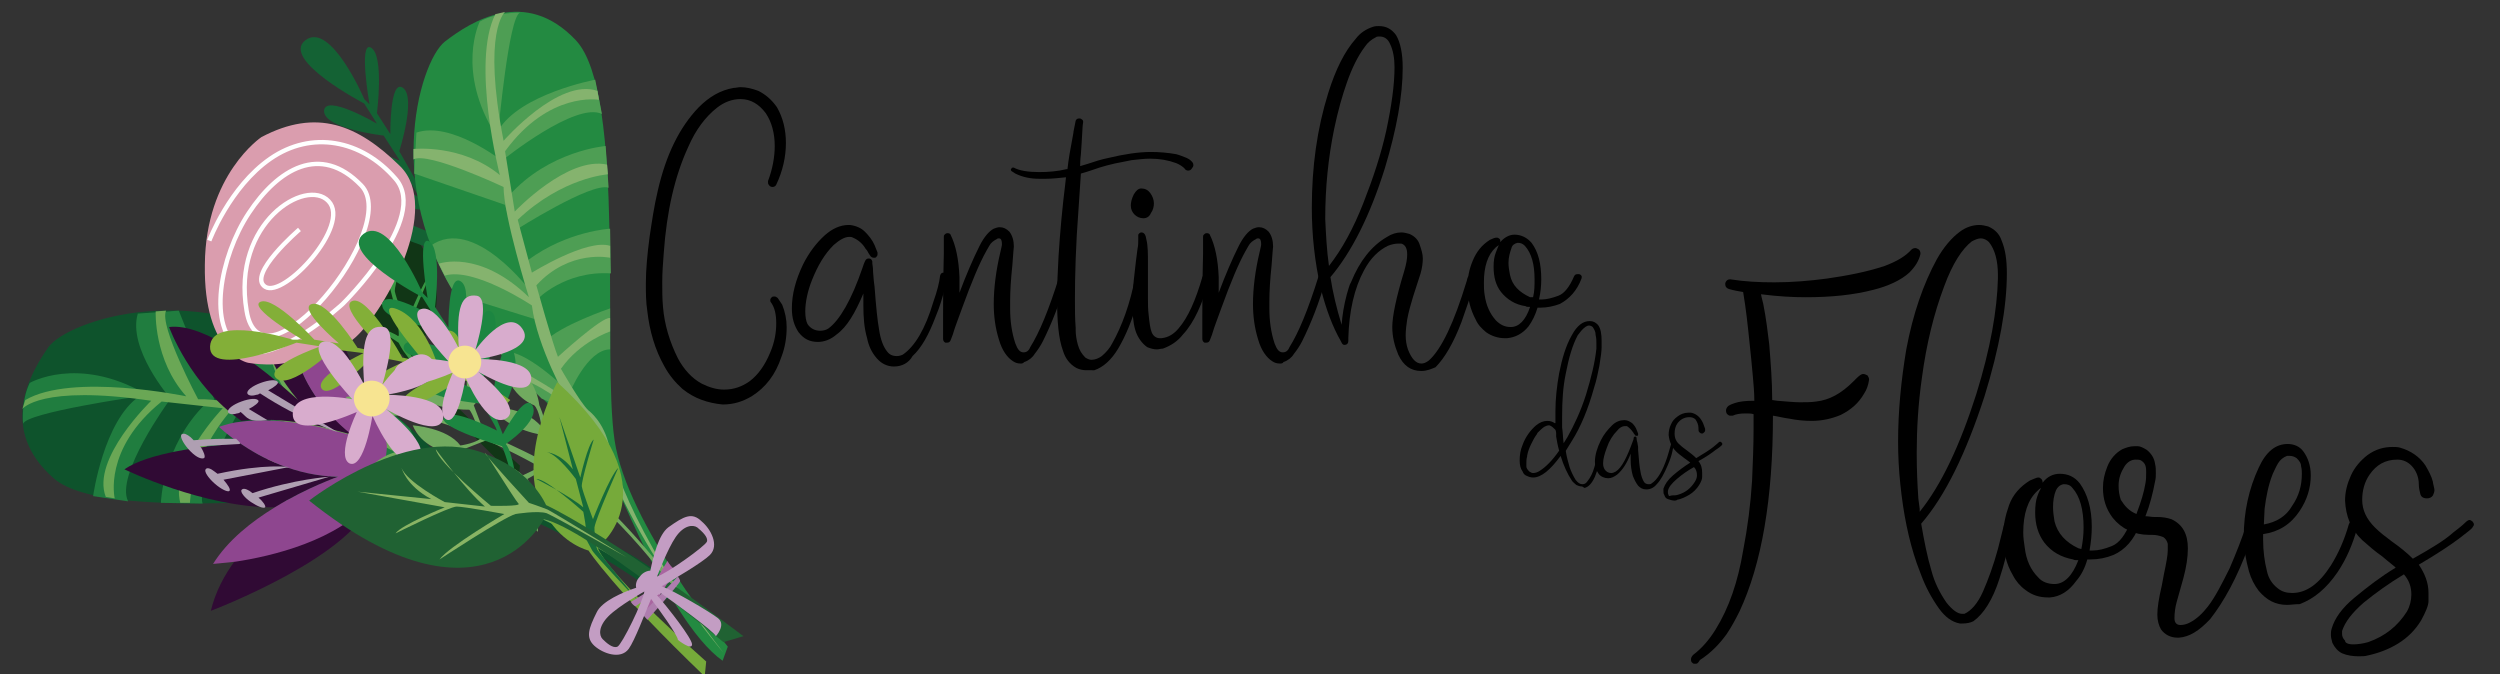 <?xml version="1.0" encoding="utf-8"?>
<!-- Generator: Adobe Illustrator 22.0.0, SVG Export Plug-In . SVG Version: 6.00 Build 0)  -->
<svg version="1.0" id="Layer_2" xmlns="http://www.w3.org/2000/svg" xmlns:xlink="http://www.w3.org/1999/xlink" x="0px" y="0px"
	 viewBox="0 0 335.6 90.5" style="enable-background:new 0 0 335.6 90.5;" xml:space="preserve">
<rect x="0" y="0" width="335.6" height="90.5" fill="#333333" stroke="none"/>
<style type="text/css">
	.st0{fill:#0E532C;}
	.st1{fill:#207D3F;}
	.st2{fill:#6AA755;}
	.st3{fill:#113616;}
	.st4{fill:#389742;}
	.st5{fill:#300A34;}
	.st6{fill:#8E468F;}
	.st7{fill:#AF9FB2;}
	.st8{fill:#146234;}
	.st9{fill:#238A41;}
	.st10{fill:#4E9E54;}
	.st11{fill:#85B36E;}
	.st12{fill:#DA9DAE;}
	.st13{fill:none;stroke:#FFFFFF;stroke-width:0.588;stroke-miterlimit:10;}
	.st14{fill:#71AA5F;}
	.st15{fill:#1C8641;}
	.st16{fill:#83AF38;}
	.st17{fill:#76AA3A;}
	.st18{fill:#166B39;}
	.st19{fill:#D8ACCD;}
	.st20{fill:#F7E491;}
	.st21{fill:#206233;}
	.st22{fill:#89B464;}
	.st23{fill:#A965A0;}
	.st24{fill:#AE7DAE;}
	.st25{fill:#C39DC3;}
</style>
<g>
	<g>
		<path d="M91.6,52.2c-1-0.9-1.8-1.9-2.4-3c-1.3-2.3-2-4.8-2.3-7.4c-0.2-1.3-0.2-2.5-0.2-3.8c0-1.8,0.2-3.9,0.5-6.2
			c0.3-2,0.6-4.1,1.1-6.2c1.1-4.8,2.9-8.5,5.5-11.2c1.4-1.4,2.9-2.3,4.7-2.6c0.3,0,0.6-0.1,0.9-0.1c0.8,0,1.6,0.2,2.4,0.5
			c1,0.5,1.8,1.2,2.5,2.2c0.8,1.4,1.2,3,1.2,4.8c0,1.8-0.4,3.7-1.3,5.6c-0.1,0.2-0.3,0.3-0.5,0.3s-0.4-0.1-0.5-0.3
			c-0.1-0.1-0.1-0.2-0.1-0.3c0-0.1,0-0.1,0-0.2c0.6-1.6,0.9-3.2,0.9-4.7c0-1.7-0.4-3.2-1.2-4.4c-0.9-1.2-2-1.9-3.4-1.9
			c-1.1,0-2.2,0.4-3.2,1.2c-1.5,1.2-2.8,2.9-3.8,5.2c-1.8,3.9-2.9,8.6-3.3,14.3c-0.1,1.3-0.2,2.6-0.2,3.9c0,1.1,0,2.2,0.1,3.3
			c0.2,2.4,0.9,4.7,2,6.9c0.8,1.5,1.9,2.7,3.2,3.4c1,0.5,2,0.8,3,0.8c1.3,0,2.4-0.4,3.4-1.1c1.2-0.9,2.1-2.2,2.8-3.9
			c0.6-1.4,0.8-2.7,0.8-3.9c0-1.2-0.2-2.1-0.7-2.8c-0.1-0.1-0.1-0.2-0.1-0.3c0-0.2,0.1-0.3,0.2-0.4c0.1-0.1,0.2-0.1,0.4-0.1
			c0.1,0,0.3,0.1,0.4,0.2c0.2,0.3,0.4,0.6,0.6,0.9c0.4,1,0.6,2,0.6,3c0,1.4-0.2,2.7-0.7,4c-0.8,2.4-2.1,4.1-4,5.3
			c-1.2,0.7-2.4,1.1-3.9,1.1C95,54.1,93.2,53.5,91.6,52.2z"/>
		<path d="M120,49.2c-0.9,0-1.7-0.4-2.3-1.1c-0.7-0.8-1.1-1.7-1.3-2.7c-0.4-1.4-0.5-2.8-0.5-4.4c0-0.6,0-1.1,0-1.6
			c-1.1,2.6-2.2,4.5-3.6,5.5c-0.8,0.7-1.7,1-2.5,1c-1.1,0-1.9-0.4-2.6-1.3c-0.6-0.9-0.9-1.9-0.9-3.2c0-1.9,0.5-3.8,1.5-5.9
			c0.8-1.6,1.8-2.9,2.9-3.9c1-0.9,2.1-1.4,3.2-1.4h0.2c0.8,0.1,1.5,0.4,2,0.9s1,1.1,1.3,1.8l0.4,1l0,0.2c0,0.1,0,0.2-0.1,0.3
			c-0.1,0.2-0.2,0.2-0.4,0.2c-0.2,0-0.4-0.1-0.5-0.3l-0.2-0.3c-0.1-0.2-0.2-0.4-0.4-0.6c-0.4-0.7-1-1.2-1.7-1.5
			c-0.2-0.1-0.3-0.1-0.5-0.1c-0.6,0-1.3,0.4-2.1,1.1c-1.2,1.2-2.1,2.7-2.9,4.7c-0.6,1.5-0.9,3-0.9,4.2c0,0.7,0.1,1.3,0.3,1.7
			c0.4,0.6,1,0.9,1.7,0.9c0.4,0,0.8-0.1,1.1-0.3c1.5-1.1,3.1-3.8,4.6-8.2c0.1-0.3,0.2-0.6,0.3-0.8s0.2-0.4,0.5-0.4
			c0.3,0,0.4,0.1,0.5,0.4c0,0,0,0,0,0.1c0,0,0,0.1,0,0.2c0,0.1,0.1,0.4,0.1,1.1l0.1,1.2l0.1,0.8c0.2,2.7,0.4,4.6,0.6,5.7
			c0.2,1.4,0.6,2.4,1.1,3c0.3,0.4,0.7,0.6,1.3,0.6c0.3,0,0.6-0.1,0.8-0.2c1.6-1.1,3-3.4,4.1-7.1c0.5-1.4,0.8-2.6,0.9-3.5
			c0.1-0.3,0.2-0.4,0.5-0.4c0.2,0,0.3,0.1,0.4,0.2c0.1,0.1,0.1,0.2,0.1,0.3s-0.1,0.7-0.4,1.8c-0.3,1-0.6,2.2-1.2,3.6
			c-0.9,2.4-1.9,4.2-3.1,5.3C122,48.7,121.1,49.2,120,49.2z"/>
		<path d="M137,48.8c-0.4,0-0.7-0.1-1-0.3c-0.8-0.5-1.5-1.5-1.9-2.9c-0.5-1.6-0.7-3.2-0.7-4.8c0-2.1,0.3-4.5,0.9-7
			c0.1-0.5,0.2-0.8,0.2-1c0-0.5-0.1-0.8-0.4-0.8c-0.1,0-0.2,0-0.3,0.1c-0.4,0.2-0.8,0.5-1,0.9l-0.4,0.7c-0.9,1.6-2,4.2-3.3,7.8
			c-0.5,1.4-0.9,2.4-1.1,3.1c-0.1,0.4-0.3,0.8-0.4,1.1c-0.1,0.2-0.2,0.3-0.5,0.3l-0.2,0c-0.2-0.1-0.3-0.3-0.3-0.5l0-0.6v-2.5
			c0-1.6,0-4.4,0.1-8.4c0-0.8,0-1.5,0-2.1v-0.1c0-0.1,0-0.2,0.1-0.3s0.2-0.2,0.4-0.2c0.2,0,0.4,0.1,0.4,0.2c0.7,1.4,1.1,3.3,1.2,5.7
			l0,0.9c0,0.4,0,0.8,0,1.1v0.1c0.9-2.4,1.8-4.5,2.7-6.3c0.6-1.2,1.3-2,1.9-2.3c0.3-0.1,0.5-0.2,0.8-0.2c0.5,0,0.9,0.2,1.3,0.6
			c0.4,0.5,0.6,1.2,0.6,2c0,0.1-0.1,0.9-0.2,2.5c-0.2,1.9-0.3,3.5-0.3,4.9c0,0.3,0,0.6,0,0.9c0,1.6,0.2,3.2,0.7,4.7
			c0.3,0.8,0.6,1.2,1.1,1.2c0.4,0,0.7-0.2,0.9-0.7c1.2-1.9,2.5-5,3.9-9.5c0.1-0.2,0.2-0.4,0.5-0.4l0.2,0c0.2,0.1,0.3,0.2,0.3,0.5
			l0,0.2c-0.9,3.2-2,6-3.2,8.4c-0.3,0.6-0.7,1.2-1.1,1.7c-0.3,0.5-0.8,0.9-1.4,1.1C137.3,48.8,137.2,48.8,137,48.8z"/>
		<path d="M145.8,49.7c-0.4,0-0.9-0.1-1.3-0.3c-0.9-0.5-1.5-1.3-1.8-2.3c-0.6-1.6-0.8-4-0.8-7.1c0-1.8,0.1-3.7,0.2-5.6
			c0.2-3.2,0.5-6.5,0.9-9.7l0.1-0.9c-1,0.1-1.9,0.2-2.7,0.2c-0.3,0-0.6,0-0.9,0c-1.1,0-2.2-0.2-3.2-0.7l-0.3-0.2
			c-0.2-0.1-0.3-0.2-0.3-0.3c0-0.1,0-0.1,0.1-0.2c0-0.1,0.1-0.1,0.2-0.1l0.1,0c0.7,0.4,1.9,0.6,3.4,0.6c1.2,0,2.5-0.1,3.7-0.4h0.1
			c0.1-1.1,0.4-2.8,0.8-4.9l0-0.1c0.1-0.5,0.2-1,0.3-1.5c0.1-0.2,0.2-0.3,0.5-0.3l0.1,0c0.2,0.1,0.4,0.2,0.4,0.4l0,0.1
			c-0.1,0.5-0.1,1.4-0.2,2.8l-0.1,1.5c-0.1,0.8-0.1,1.3-0.1,1.6l1-0.3c0.9-0.3,1.8-0.6,2.8-0.8c2.1-0.5,4-0.8,5.7-0.8
			c1.1,0,2.3,0.1,3.4,0.3c0.4,0.1,0.9,0.3,1.4,0.5c0.2,0.1,0.4,0.2,0.6,0.4s0.3,0.3,0.3,0.6c0,0.1-0.1,0.3-0.2,0.4
			c-0.1,0.2-0.3,0.3-0.5,0.3c-0.2,0-0.4-0.1-0.5-0.3l0,0c-0.2-0.2-0.6-0.5-1.1-0.7c-1.1-0.4-2.2-0.6-3.5-0.6c-0.8,0-1.6,0.1-2.5,0.2
			l-1,0.2c-1.7,0.3-3.1,0.7-4.2,1.1c-0.6,0.2-1.2,0.4-1.6,0.5l-0.3,4.5c-0.4,5.2-0.5,9.3-0.5,12.4c0,1.3,0,2.6,0.1,3.8l0,0.3
			c0,0.6,0.1,1.3,0.3,2c0.2,0.7,0.5,1.2,1,1.7c0.3,0.2,0.6,0.3,0.8,0.3c0.5,0,1-0.2,1.4-0.5c0.6-0.5,1.1-1.1,1.4-1.7
			c1.3-2.3,2.4-5.3,3.1-8.9c0.1-0.3,0.2-0.4,0.5-0.4l0.1,0c0.3,0.1,0.4,0.2,0.4,0.5c0,0.3-0.2,1.3-0.7,3.1c-0.7,2.6-1.6,4.7-2.6,6.4
			c-0.9,1.5-2,2.5-3.2,2.9C146.4,49.7,146.1,49.7,145.8,49.7z"/>
		<path d="M153.5,29.3c-0.5,0-0.9-0.2-1.2-0.5c-0.3-0.3-0.5-0.7-0.5-1.2c0-0.4,0.1-0.9,0.4-1.5c0.3-0.5,0.6-0.8,1-0.8
			c0.5,0,0.9,0.2,1.2,0.6s0.5,0.9,0.5,1.4c0,0.4-0.1,0.9-0.4,1.3C154.3,29.1,153.9,29.3,153.5,29.3z M155.3,46.9
			c-0.4,0-0.8-0.1-1.3-0.3c-0.7-0.5-1.3-1.3-1.6-2.3s-0.4-2.4-0.4-3.9c0-0.7,0.1-1.7,0.2-2.8c0.2-2,0.4-3.4,0.5-4.2
			c0.1-0.4,0.1-0.9,0.1-1.3v-0.3c0-0.1,0-0.2,0-0.3c0.1-0.2,0.3-0.3,0.4-0.3c0.4,0,0.6,0.3,0.7,1c0.2,0.8,0.2,1.9,0.2,3.2
			c0,1.2,0,2.4,0,3.6l0,1.1c0,0.7,0,1.4,0.1,2.2c0.1,1,0.2,1.8,0.4,2.3c0.2,0.5,0.6,0.8,1.1,0.8l0.2,0c1-0.1,1.7-0.6,2.3-1.3
			c1.3-1.5,2.3-3.8,3.2-6.9c0.1-0.2,0.2-0.4,0.5-0.4l0.1,0c0.2,0.1,0.4,0.2,0.4,0.5l0,0.1c-1,3.4-2.1,5.9-3.6,7.5
			c-0.7,0.9-1.6,1.5-2.7,1.9C155.8,46.8,155.6,46.9,155.3,46.9z"/>
		<path d="M171.8,48.8c-0.4,0-0.7-0.1-1-0.3c-0.8-0.5-1.5-1.5-1.9-2.9c-0.5-1.6-0.7-3.2-0.7-4.8c0-2.1,0.3-4.5,0.9-7
			c0.1-0.5,0.2-0.8,0.2-1c0-0.5-0.1-0.8-0.4-0.8c-0.1,0-0.2,0-0.3,0.1c-0.4,0.2-0.8,0.5-1,0.9l-0.4,0.7c-0.9,1.6-2,4.2-3.3,7.8
			c-0.5,1.4-0.9,2.4-1.1,3.1c-0.1,0.4-0.3,0.8-0.4,1.1c-0.1,0.2-0.2,0.3-0.5,0.3l-0.2,0c-0.2-0.1-0.3-0.3-0.3-0.5l0-0.6v-2.5
			c0-1.6,0-4.4,0.1-8.4c0-0.8,0-1.5,0-2.1v-0.1c0-0.1,0-0.2,0.1-0.3s0.2-0.2,0.4-0.2c0.2,0,0.4,0.1,0.4,0.2c0.7,1.4,1.1,3.3,1.2,5.7
			l0,0.9c0,0.4,0,0.8,0,1.1v0.1c0.9-2.4,1.8-4.5,2.7-6.3c0.6-1.2,1.3-2,1.9-2.3c0.3-0.1,0.5-0.2,0.8-0.2c0.5,0,0.9,0.2,1.3,0.6
			c0.4,0.5,0.6,1.2,0.6,2c0,0.1-0.1,0.9-0.2,2.5c-0.2,1.9-0.3,3.5-0.3,4.9c0,0.3,0,0.6,0,0.9c0,1.6,0.2,3.2,0.7,4.7
			c0.3,0.8,0.6,1.2,1.1,1.2c0.4,0,0.7-0.2,0.9-0.7c1.2-1.9,2.5-5,3.9-9.5c0.1-0.2,0.2-0.4,0.5-0.4l0.2,0c0.2,0.1,0.3,0.2,0.3,0.5
			l0,0.2c-0.9,3.2-2,6-3.2,8.4c-0.3,0.6-0.7,1.2-1.1,1.7c-0.3,0.5-0.8,0.9-1.4,1.1C172.2,48.8,172,48.8,171.8,48.8z"/>
		<path d="M190.8,49.8L190.8,49.8c-1.4,0-2.4-0.7-3.1-2.2c-0.5-1.2-0.8-2.4-0.8-3.7c0-1.4,0.5-3.9,1.6-7.5c0.3-1,0.4-1.7,0.4-2.2
			c0-0.2,0-0.5-0.1-0.8c-0.1-0.3-0.3-0.6-0.7-0.7c-0.1,0-0.3,0-0.4,0c-0.4,0-0.9,0.1-1.4,0.3c-1.2,0.6-2.3,1.6-3.2,3.3
			c-1.3,2.4-2,5.5-2.1,9.1l0,0.4c0,0.3-0.2,0.5-0.5,0.5h0c-0.2,0-0.3-0.1-0.4-0.3l-0.1-0.2c-1.1-1.9-2-4.3-2.7-7.1
			c-0.8-3.5-1.2-7.1-1.2-10.8c0-5.5,0.7-10.6,2.2-15.4c1-3.2,2.2-5.6,3.7-7.3c0.6-0.8,1.4-1.3,2.3-1.6c0.3-0.1,0.6-0.1,0.8-0.1
			c1,0,1.7,0.4,2.3,1.2c0.6,1,0.9,2.5,0.9,4.4c0,3.7-0.8,8.2-2.4,13.5c-2,6.4-4.5,11.3-7.3,14.6c0.3,2,0.8,4.1,1.5,6.4
			c0.1-1.3,0.3-2.6,0.7-4.1c0.2-0.6,0.3-1.2,0.6-1.7c1.1-2.7,2.7-4.8,4.8-6c0.6-0.4,1.3-0.6,1.9-0.6c0.4,0,0.7,0.1,1.1,0.2
			c0.7,0.3,1.2,0.8,1.4,1.5c0.2,0.6,0.4,1.2,0.4,1.8c0,0.6-0.1,1.3-0.3,2l-1,3.1c-0.3,1-0.6,2-0.8,3.1c-0.1,0.7-0.2,1.4-0.2,2.1
			c0,0.7,0.1,1.3,0.3,1.9c0.5,1.3,1.1,1.9,1.8,1.9c0.3,0,0.6-0.1,1-0.4c1.7-1.5,3.4-5.1,5.1-10.7l0.1-0.4c0.1-0.2,0.2-0.3,0.5-0.3
			l0.2,0c0.2,0.1,0.3,0.2,0.3,0.5c0,0,0,0.1,0,0.1c0,0,0,0.2-0.1,0.4c-0.5,1.8-1.1,3.5-1.7,5.2c-1.1,2.9-2.3,4.9-3.5,6.1
			C192.2,49.5,191.6,49.8,190.8,49.8z M178.4,35.7c1.8-2.3,3.3-5.1,4.6-8.4c1.3-3.3,2.4-6.6,3.1-9.8c0.7-3.3,1.1-6.1,1.1-8.5
			c0-1.2-0.2-2.3-0.6-3.1c-0.3-0.7-0.8-1-1.4-1c-0.2,0-0.4,0-0.5,0.1c-0.6,0.3-1.1,0.7-1.5,1.3c-0.9,1.2-1.7,2.8-2.4,4.8
			c-0.6,1.7-1.2,3.8-1.7,6.2c-0.8,3.9-1.2,7.9-1.2,12.1C178,31.5,178.1,33.6,178.4,35.7z"/>
		<path d="M202.3,45.4H202c-0.9,0-1.8-0.3-2.5-0.8c-0.6-0.5-1.1-1-1.4-1.7c-0.7-1.3-1.1-2.8-1.1-4.4c0-1.2,0.2-2.3,0.7-3.5
			s1.2-2.1,2.3-2.8c0.4-0.2,0.7-0.3,0.9-0.3c0.1,0,0.2,0,0.3,0.1c0.2,0.1,0.2,0.2,0.2,0.5c0.5-0.6,1.2-1,1.9-1
			c0.9,0,1.7,0.4,2.3,1.1c0.9,1.2,1.3,2.8,1.3,4.9c0,0.9-0.1,1.8-0.3,2.7l0.4,0c0.6,0,1.4-0.2,2.2-0.5s1.5-1.2,2.1-2.6
			c0.1-0.2,0.2-0.3,0.5-0.3c0.1,0,0.1,0,0.2,0c0.3,0.1,0.4,0.3,0.3,0.6c-0.6,1.6-1.6,2.7-2.9,3.4c-0.8,0.3-1.7,0.5-2.6,0.5h-0.4
			c-0.3,1-0.7,1.8-1.2,2.5C204.4,44.8,203.4,45.3,202.3,45.4z M202.8,43.9c1.1,0,2-0.9,2.6-2.7c-0.3,0-0.5,0-0.6-0.1
			c-1.4-0.2-2.5-0.9-3.3-1.9c-0.7-0.9-1-2-1-3.4c0-0.8,0.1-1.4,0.3-1.9c0.2-0.5,0.3-0.8,0.4-1c-0.1,0.1-0.3,0.2-0.4,0.3
			c-1.1,1-1.6,2.6-1.6,4.7c0,0.6,0,1.1,0.1,1.7c0.2,1.4,0.7,2.5,1.5,3.4C201.4,43.6,202,43.9,202.8,43.9z M205.8,39.9
			c0.2-0.8,0.2-1.6,0.2-2.4c0-2-0.4-3.5-1.3-4.5c-0.3-0.3-0.6-0.4-0.9-0.4h-0.1c-0.4,0.1-0.7,0.3-0.8,0.7c-0.2,0.6-0.4,1.2-0.4,2
			c0,0.5,0.1,1.1,0.2,1.6c0.3,1.4,1.2,2.3,2.7,3L205.8,39.9C205.8,39.9,205.8,39.9,205.8,39.9z"/>
	</g>
	<g>
		<path d="M212.3,65.3c-0.2,0-0.5-0.1-0.7-0.2c-0.2-0.2-0.5-0.4-0.6-0.6c-0.6-0.9-1.1-2-1.5-3.3c-1.4,1.9-2.6,2.9-3.7,2.9
			c-0.3,0-0.6-0.1-0.8-0.2c-0.3-0.1-0.5-0.3-0.6-0.6c-0.3-0.4-0.4-0.9-0.4-1.5c0-0.7,0.1-1.4,0.4-2.1c0.4-1.1,1.1-2,1.8-2.6
			c0.5-0.4,1-0.6,1.5-0.6c0.4,0,0.7,0.1,1,0.3l0.1,0c0-0.5,0-1,0-1.6c0-1.7,0.2-3.4,0.5-5.1c0.4-2,0.9-3.7,1.7-5.1
			c0.7-1.3,1.5-1.9,2.4-1.9c0.5,0,0.8,0.2,1.1,0.5c0.4,0.5,0.5,1.3,0.5,2.2c0,0,0,0.3,0,0.8c0,0.5-0.1,1.3-0.3,2.5
			c-0.2,1-0.4,2-0.7,2.9c-0.8,2.9-1.8,5.3-3,7.2l-0.8,1.3l0,0.1c0.1,0.7,0.3,1.4,0.5,2.1c0.2,0.6,0.5,1.2,0.8,1.7
			c0.3,0.4,0.6,0.6,0.9,0.6c0.3,0,0.5-0.1,0.7-0.4c0.4-0.5,0.7-1.1,0.9-1.8c0.2-0.6,0.3-1.1,0.5-1.5l0.3-1.3c0-0.1,0.1-0.2,0.2-0.2
			c0.1,0,0.2,0,0.2,0.1c0,0,0,0.1,0,0.1c0,0,0,0,0,0c0,0,0,0.1-0.1,0.4c0,0.2-0.1,0.6-0.2,1c-0.2,1-0.5,1.8-0.8,2.6
			c-0.4,0.9-0.9,1.4-1.4,1.5C212.4,65.3,212.4,65.3,212.3,65.3z M205.8,63.5c0.3,0,0.6-0.1,0.9-0.3c0.8-0.5,1.7-1.4,2.6-2.7v0
			c-0.2-0.7-0.3-1.3-0.4-1.9l0-0.4c0-0.3-0.1-0.5-0.1-0.5c0,0,0,0-0.1-0.1c-0.2-0.2-0.4-0.4-0.7-0.5l-0.1,0c-0.2,0-0.4,0.1-0.6,0.2
			c-0.3,0.2-0.6,0.5-0.9,0.8l-0.1,0.2c-0.3,0.4-0.5,0.8-0.7,1.2c-0.3,0.6-0.5,1.1-0.6,1.7l0,0.1c-0.1,0.3-0.1,0.6-0.1,1
			c0,0,0,0.1,0,0.3c0,0.2,0.1,0.4,0.4,0.7C205.5,63.4,205.6,63.5,205.8,63.5z M209.9,59.5c0.2-0.3,0.3-0.5,0.5-0.8
			c0.9-1.6,1.8-3.5,2.5-5.7c0.7-2.3,1.2-4.3,1.4-6.2c0-0.2,0-0.5,0-0.7c0-0.3,0-0.7-0.1-1.1c0-0.5-0.2-0.8-0.4-1.1
			c-0.1-0.1-0.3-0.2-0.5-0.2c-0.2,0-0.3,0.1-0.5,0.2c-0.4,0.3-0.7,0.7-1,1.1c-0.7,1.3-1.2,3-1.6,5.1c-0.4,1.9-0.5,3.8-0.5,5.8
			c0,0.5,0,1,0,1.5C209.8,58,209.8,58.7,209.9,59.5z"/>
		<path d="M221,65.7c-0.5,0-0.8-0.2-1.1-0.5c-0.3-0.4-0.5-0.8-0.7-1.3c-0.2-0.7-0.3-1.4-0.3-2.2c0-0.3,0-0.6,0-0.8
			c-0.5,1.3-1.1,2.2-1.8,2.8c-0.4,0.3-0.8,0.5-1.2,0.5c-0.5,0-1-0.2-1.3-0.6c-0.3-0.4-0.5-1-0.5-1.6c0-0.9,0.3-1.9,0.8-2.9
			c0.4-0.8,0.9-1.4,1.5-2c0.5-0.5,1.1-0.7,1.6-0.7h0.1c0.4,0,0.7,0.2,1,0.4c0.3,0.3,0.5,0.6,0.6,0.9l0.2,0.5l0,0.1c0,0,0,0.1,0,0.1
			c0,0.1-0.1,0.1-0.2,0.1c-0.1,0-0.2,0-0.2-0.1l-0.1-0.1c-0.1-0.1-0.1-0.2-0.2-0.3c-0.2-0.3-0.5-0.6-0.8-0.8c-0.1,0-0.2,0-0.3,0
			c-0.3,0-0.7,0.2-1,0.6c-0.6,0.6-1.1,1.4-1.4,2.3c-0.3,0.8-0.5,1.5-0.5,2.1c0,0.4,0.1,0.6,0.2,0.8c0.2,0.3,0.5,0.5,0.9,0.5
			c0.2,0,0.4-0.1,0.6-0.2c0.8-0.5,1.5-1.9,2.3-4.1c0.1-0.2,0.1-0.3,0.1-0.4c0-0.1,0.1-0.2,0.2-0.2c0.1,0,0.2,0.1,0.2,0.2
			c0,0,0,0,0,0c0,0,0,0,0,0.1c0,0,0,0.2,0.1,0.5l0.1,0.6l0,0.4c0.1,1.4,0.2,2.3,0.3,2.8c0.1,0.7,0.3,1.2,0.5,1.5
			c0.1,0.2,0.4,0.3,0.6,0.3c0.2,0,0.3,0,0.4-0.1c0.8-0.5,1.5-1.7,2.1-3.5c0.2-0.7,0.4-1.3,0.5-1.7c0-0.1,0.1-0.2,0.2-0.2
			c0.1,0,0.2,0,0.2,0.1c0,0,0,0.1,0,0.1s-0.1,0.3-0.2,0.9c-0.1,0.5-0.3,1.1-0.6,1.8c-0.5,1.2-1,2.1-1.5,2.6
			C222,65.5,221.5,65.7,221,65.7z"/>
		<path d="M224.8,67.2c-0.3,0-0.6-0.1-0.9-0.2c-0.3-0.1-0.4-0.3-0.5-0.6c-0.1-0.1-0.1-0.3-0.1-0.5c0-0.1,0-0.2,0-0.3
			c0.2-0.6,0.6-1.2,1.3-1.8c0.7-0.6,1.5-1.2,2.3-1.7c-0.1-0.1-0.4-0.3-0.8-0.6c-0.4-0.3-0.8-0.6-1.1-0.9c-0.6-0.6-0.9-1.3-1-2.2
			c0-0.5,0.1-1,0.3-1.4c0.2-0.5,0.5-0.8,0.9-1.1c0.4-0.3,0.9-0.5,1.4-0.5c0.1,0,0.3,0,0.4,0c0.6,0.1,1.1,0.5,1.4,1
			c0.2,0.3,0.3,0.6,0.4,0.9c0,0,0,0,0,0c0.1,0.2,0.1,0.3,0.1,0.4c0,0.1,0,0.2-0.1,0.3c-0.1,0.1-0.2,0.2-0.3,0.2
			c-0.2,0-0.3-0.1-0.4-0.2s-0.1-0.3-0.1-0.6c0-0.4-0.2-0.8-0.4-1.1c-0.2-0.2-0.5-0.3-0.8-0.3c-0.7,0-1.2,0.3-1.6,0.8
			c-0.3,0.4-0.4,0.9-0.4,1.4c0,0.6,0.2,1.1,0.7,1.5c0.3,0.3,0.6,0.5,1,0.8c0.4,0.3,0.8,0.6,1.2,1c1-0.6,1.8-1.1,2.3-1.5
			c0.5-0.4,0.7-0.6,0.7-0.6c0.1-0.1,0.1-0.1,0.2-0.1c0.1,0,0.1,0,0.2,0.1s0.1,0.1,0.1,0.2c0,0.1,0,0.1-0.1,0.2c0,0-0.3,0.3-0.8,0.6
			c-0.5,0.4-1.2,0.9-2.3,1.5c0.4,0.5,0.5,1,0.5,1.6c0,0,0,0.2,0,0.5c0,0.3-0.1,0.6-0.4,1.1c-0.3,0.5-0.8,1-1.3,1.3
			c-0.5,0.3-1.1,0.6-1.7,0.7C225.2,67.1,225,67.2,224.8,67.2z M224.5,66.5c0.3,0,0.5,0,0.8-0.1c1-0.3,1.7-0.9,2.2-1.7
			c0.2-0.3,0.3-0.6,0.3-0.9c0-0.4-0.1-0.8-0.4-1.1c-0.9,0.5-1.6,1-2.3,1.6c-0.7,0.6-1.1,1.1-1.2,1.6c0,0.1,0,0.1,0,0.2
			c0,0.1,0,0.2,0.1,0.4S224.2,66.5,224.5,66.5z"/>
	</g>
	<g>
		<path d="M227.6,89.1c0,0-0.1,0-0.2,0c-0.1,0-0.2-0.1-0.3-0.2c-0.1-0.1-0.1-0.3-0.1-0.4c0-0.2,0.1-0.4,0.3-0.6
			c1.2-0.9,2.2-2.1,3-3.4c1.8-2.9,3-6.4,3.7-10.6c0.6-3.1,1-6.2,1.2-9.4c0.1-2.4,0.2-4.7,0.2-6.9c0-0.7,0-1.4,0-2h0
			c-0.3-0.1-0.6-0.1-1.1-0.1c-0.7,0-1.3,0.1-1.7,0.3c-0.1,0-0.2,0-0.3,0c-0.1,0-0.2,0-0.3-0.1c-0.2-0.1-0.3-0.3-0.3-0.6
			c0-0.2,0.1-0.4,0.3-0.6c0.3-0.2,0.6-0.3,0.9-0.4c0.6-0.2,1.4-0.3,2.5-0.3c0,0,0,0,0.1,0c0-1.1-0.1-2.2-0.2-3.3
			c-0.1-1.2-0.3-3.2-0.6-6c-0.3-2.9-0.6-4.7-0.7-5.3c-0.6-0.1-1.2-0.2-1.9-0.4c-0.3-0.1-0.5-0.3-0.5-0.6l0-0.2
			c0.1-0.3,0.3-0.5,0.6-0.5l0.1,0c1.9,0.3,3.8,0.4,5.9,0.4c2.4,0,4.7-0.2,7-0.5c2.8-0.4,5.4-0.9,7.8-1.7c1.6-0.6,2.8-1.3,3.6-2.2
			c0.1-0.1,0.3-0.2,0.5-0.2c0.2,0,0.3,0.1,0.5,0.2c0.1,0.1,0.2,0.3,0.2,0.5v0.1c-0.2,0.9-0.7,1.7-1.5,2.5c-1.1,1-2.8,1.8-4.8,2.3
			c-2.7,0.7-5.7,1-9.1,1c-1.7,0-3.7-0.1-6-0.4c0,0.1,0.1,0.5,0.3,1.3c0.4,2,0.6,3.8,0.8,5.4c0.2,2.5,0.4,5,0.4,7.5l0.7,0.1
			c1.3,0.1,2.3,0.2,3,0.2c0.8,0,1.5,0,2.2-0.1c1.8-0.2,3.4-1.1,5-2.7l0.4-0.4c0.4-0.4,0.7-0.6,0.9-0.6c0.2,0,0.4,0.1,0.6,0.2
			c0.1,0.2,0.2,0.3,0.2,0.5v0.1c-0.1,0.7-0.3,1.3-0.7,1.9c-0.7,1.2-1.7,2.1-3.1,2.8c-1.2,0.5-2.5,0.8-3.9,0.8c-1,0-2-0.1-3-0.3
			c-0.8-0.1-1.5-0.3-2.2-0.4c0,11.1-1.5,19.9-4.5,26.3c-0.6,1.2-1.1,2.1-1.7,3v0h0c-1,1.4-2.2,2.6-3.6,3.5
			C227.9,89.1,227.8,89.1,227.6,89.1z"/>
		<path d="M263.4,83.7l-0.3,0c-1.1-0.2-2-0.9-2.8-2c-1-1.4-1.8-2.9-2.4-4.5l-0.6-1.6c-1.1-3.2-1.8-6.7-2.2-10.6
			c-0.2-1.9-0.3-3.8-0.3-5.7c0-4.1,0.4-8.2,1.1-12.4c0.9-4.8,2.3-8.8,4.1-12.1c0.9-1.6,2-2.9,3.1-3.7c0.8-0.6,1.7-0.9,2.6-0.9
			c0.4,0,0.8,0.1,1.2,0.2c0.9,0.4,1.5,1,1.8,1.9c0.5,1.2,0.7,2.6,0.7,4.4c0,4.5-1,10-3,16.5c-2.5,7.7-5.3,13.4-8.5,17.1
			c0.4,2.3,0.8,4.4,1.4,6.4c0.4,1.5,1.1,2.9,2,4.2c0.8,1,1.5,1.5,2.1,1.5l0.3,0c0.9-0.4,1.8-1.4,2.5-3c0.7-1.6,1.4-3.5,2-5.7
			l0.8-3.2c0.1-0.3,0.3-0.5,0.6-0.5l0.1,0c0.3,0.1,0.5,0.2,0.5,0.6l-0.2,1c-0.5,2.3-1,4.3-1.6,6.1c-0.9,2.8-2.1,4.7-3.5,5.7
			C264.5,83.6,264,83.7,263.4,83.7z M257.7,68.7c2.9-3.6,5.4-8.9,7.6-15.8c1.9-6.1,2.8-11.3,2.9-15.5v-0.5c0-1.9-0.4-3.4-1.2-4.4
			c-0.3-0.3-0.7-0.5-1.1-0.5c-0.4,0-0.8,0.2-1.2,0.4c-1.3,1-2.6,3-3.7,6c-1.4,3.7-2.4,7.8-3,12.3c-0.5,3.5-0.7,6.9-0.7,10.1
			c0,2.4,0.1,4.3,0.2,5.8c0,0.3,0.1,0.9,0.2,1.7C257.7,68.4,257.7,68.6,257.7,68.7z"/>
		<path d="M275.2,80.2h-0.3c-1.1,0-2.1-0.3-3-1c-0.7-0.5-1.3-1.2-1.7-2c-0.9-1.5-1.3-3.3-1.3-5.2c0-1.4,0.3-2.8,0.8-4.2
			c0.5-1.4,1.5-2.5,2.8-3.3c0.5-0.2,0.9-0.4,1.1-0.4c0.1,0,0.2,0,0.3,0.1c0.2,0.1,0.3,0.3,0.3,0.6c0.6-0.8,1.4-1.2,2.3-1.2
			c1.1,0,2,0.4,2.7,1.3c1,1.4,1.6,3.3,1.6,5.8c0,1-0.1,2.1-0.3,3.2l0.4,0c0.8,0,1.6-0.2,2.6-0.6c1-0.4,1.8-1.5,2.5-3.2
			c0.1-0.3,0.3-0.4,0.6-0.4c0.1,0,0.1,0,0.2,0c0.3,0.1,0.5,0.4,0.4,0.8c-0.7,1.9-1.9,3.3-3.5,4c-1,0.4-2,0.6-3.1,0.6h-0.4
			c-0.3,1.1-0.8,2.1-1.5,2.9C277.7,79.4,276.5,80.1,275.2,80.2z M275.8,78.4c1.3,0,2.4-1.1,3.2-3.2c-0.3,0-0.6,0-0.7-0.1
			c-1.6-0.3-2.9-1-3.9-2.3c-0.8-1.1-1.2-2.4-1.2-4c0-0.9,0.1-1.7,0.3-2.2c0.2-0.6,0.4-0.9,0.5-1.1c-0.2,0.1-0.3,0.2-0.5,0.4
			c-1.3,1.2-1.9,3.1-1.9,5.6c0,0.7,0.1,1.3,0.2,2c0.2,1.7,0.8,3,1.8,4C274.1,78.1,274.9,78.4,275.8,78.4z M279.4,73.7
			c0.2-1,0.3-1.9,0.3-2.9c0-2.4-0.5-4.2-1.5-5.3c-0.3-0.4-0.7-0.5-1.1-0.5H277c-0.5,0.1-0.8,0.4-1,0.8c-0.3,0.7-0.4,1.5-0.4,2.3
			c0,0.6,0.1,1.3,0.2,1.9c0.4,1.6,1.5,2.8,3.2,3.6L279.4,73.7C279.3,73.6,279.4,73.7,279.4,73.7z"/>
		<path d="M292.5,85.6h-0.2c-0.9,0-1.7-0.4-2.2-1.1c-0.3-0.5-0.5-1.2-0.5-2c0-0.9,0.2-2.2,0.6-3.9l0.3-1.6c0.3-1.4,0.5-2.5,0.5-3.1
			c0-0.3,0-0.6,0-0.9c-0.1-0.4-0.3-0.7-0.6-0.9c-0.5-0.2-1-0.3-1.5-0.3l-0.4,0c-2,0-3.7-0.8-4.9-2.3c-0.9-1.2-1.3-2.5-1.3-4
			c0-1,0.2-1.9,0.6-2.9c0.4-1,1.1-1.8,2-2.3c0.5-0.2,1-0.4,1.6-0.4c0,0,0.2,0,0.5,0c0.3,0,0.7,0.2,1.2,0.5c0.6,0.5,1,1.1,1.1,1.9
			c0.1,0.4,0.1,0.8,0.1,1.2c0,0.4,0,0.7-0.1,1.1c-0.3,1.6-0.7,3.2-1.3,4.7c0.4,0,0.8,0.1,1.2,0.1h0.4c0.7,0,1.3,0.1,1.9,0.3
			c1.5,0.7,2.2,2,2.2,3.9c0,1.2-0.2,2.5-0.6,4l-0.9,3.2c-0.2,0.7-0.3,1.5-0.3,2.2c0,0.6,0.3,0.9,0.8,0.9c0.4,0,0.8-0.1,1.2-0.3
			c1-0.5,1.8-1.3,2.5-2.2c1-1.3,1.9-3.1,2.9-5.1c0.9-2.1,1.7-4.1,2.3-6c0.1-0.3,0.3-0.4,0.6-0.4l0.2,0c0.3,0.1,0.4,0.3,0.4,0.6
			c0,0.2-0.3,1.2-0.9,2.7c-1.6,4.4-3.4,7.6-5.2,9.9C295.2,84.7,293.9,85.5,292.5,85.6z M286.8,69l0.1-0.3c0.5-1.3,0.9-2.6,1.1-3.8
			c0.1-0.5,0.1-1,0.1-1.5c0-0.3,0-0.6-0.1-0.9c-0.1-0.3-0.3-0.5-0.6-0.7c-0.2-0.1-0.5-0.1-0.7-0.1c-0.6,0-1.1,0.3-1.5,0.9
			c-0.5,0.8-0.8,1.6-0.8,2.6c0,0.7,0.1,1.3,0.3,1.9C285.2,67.9,285.8,68.6,286.8,69z"/>
		<path d="M307,81.2c-1.5,0-2.7-0.6-3.8-1.9c-0.6-0.8-1-1.6-1.3-2.6c-0.4-1.5-0.7-3-0.7-4.6c0-3.4,0.7-6.5,2-9.3
			c1-2.2,2.3-3.2,3.9-3.2c0.8,0,1.6,0.3,2.1,1c0.6,0.8,1,1.9,1,3.2c0,1.7-0.5,3.3-1.5,4.8c-1.2,1.8-2.8,2.8-4.9,3.1v0.7
			c0,1.6,0.2,3,0.5,4.2c0.2,1,0.7,1.8,1.5,2.4c0.5,0.4,1.1,0.6,1.9,0.6c1.9,0,3.6-1.2,5.2-3.7c1-1.6,1.8-3.4,2.4-5.5
			c0.1-0.3,0.3-0.5,0.6-0.5l0.1,0c0.3,0.1,0.5,0.3,0.5,0.6c0,0.1,0,0.3-0.1,0.5c-0.6,2.1-1.4,4-2.6,5.8c-1.5,2.2-3.2,3.6-5.1,4.3
			C308,81.1,307.5,81.2,307,81.2z M303.9,70.4c1.7-0.3,3-1.1,3.8-2.5c0.9-1.3,1.3-2.7,1.3-4.3c0-0.3,0-0.6-0.1-1
			c0-0.4-0.2-0.7-0.6-1.1c-0.3-0.2-0.6-0.3-0.9-0.3c-0.1,0-0.2,0-0.4,0c-0.5,0.2-0.9,0.5-1.2,1c-0.3,0.5-0.5,1-0.7,1.4
			c-0.6,1.5-0.9,3.1-1.1,4.7L303.9,70.4z"/>
		<path d="M316.6,88.1c-0.7,0-1.5-0.1-2.2-0.4c-0.6-0.3-1-0.8-1.3-1.4c-0.1-0.4-0.2-0.7-0.2-1.1c0-0.2,0-0.5,0.1-0.8
			c0.4-1.4,1.4-2.8,3.1-4.2s3.5-2.8,5.5-4c-0.3-0.3-1-0.8-1.8-1.5c-1-0.7-1.8-1.4-2.7-2.2c-1.5-1.4-2.2-3.2-2.3-5.3
			c0-1.2,0.3-2.3,0.8-3.4c0.5-1.1,1.3-2,2.2-2.7c1.1-0.8,2.2-1.1,3.4-1.1c0.3,0,0.7,0,1,0.1c1.4,0.4,2.6,1.2,3.4,2.4
			c0.4,0.7,0.8,1.4,1,2.2c0,0,0,0.1,0,0.1c0.1,0.5,0.2,0.8,0.2,1c0,0.2-0.1,0.5-0.2,0.7c-0.2,0.3-0.5,0.4-0.8,0.4
			c-0.5,0-0.8-0.2-0.9-0.6s-0.2-0.8-0.2-1.3c0-1-0.4-1.9-1-2.5c-0.5-0.5-1.1-0.8-1.9-0.8c-1.6,0-2.8,0.7-3.7,2c-0.7,1-1,2.2-1,3.4
			c0,1.4,0.6,2.6,1.7,3.7c0.7,0.7,1.5,1.3,2.3,1.9c1,0.7,2,1.5,2.8,2.3c2.5-1.4,4.3-2.5,5.4-3.5c1.2-0.9,1.7-1.4,1.8-1.5
			c0.1-0.1,0.3-0.2,0.4-0.2s0.3,0.1,0.4,0.2c0.1,0.1,0.2,0.3,0.2,0.4s-0.1,0.3-0.2,0.4c0,0.1-0.6,0.6-1.8,1.5s-3,2.1-5.4,3.5
			c0.8,1.2,1.3,2.4,1.3,3.8c0,0.1,0,0.4,0,1.1c0,0.6-0.4,1.5-1,2.6c-0.8,1.3-1.8,2.3-3.1,3.1c-1.3,0.8-2.7,1.3-4.1,1.6
			C317.5,88.1,317,88.1,316.6,88.1z M315.9,86.5c0.6,0,1.3-0.1,2-0.3c2.3-0.8,4-2.2,5.2-4.1c0.4-0.7,0.6-1.5,0.6-2.3
			c0-1-0.3-1.9-1-2.7c-2,1.2-3.8,2.5-5.4,3.8c-1.6,1.4-2.5,2.6-2.9,3.8c0,0.2,0,0.3,0,0.4c0,0.3,0.1,0.6,0.4,0.9
			C314.8,86.3,315.2,86.5,315.9,86.5z"/>
	</g>
	<g>
		<g>
			<path class="st0" d="M91.3,79.7l-1.9,0.8c0,0-17-12.7-28.4-13.8s-46.4,4-53.8-2.5S3.9,50.3,6.5,46.6C9.1,43,27,36.9,43.1,48.1
				s18.4,16.6,18.4,16.6S85.5,72.2,91.3,79.7z"/>
			<path class="st1" d="M24,41.7l4.8,12l11.8,2.9c0,0-10.7-7.2-6.9-13.2c0,0,4.3,1.5,6.7,3l4.1,11.1l3.7,1.1l5.1,1.6
				c0,0-6-5.7-4.6-7.9c0,0,4.1,3.2,6.3,5.2l2.5,5.1l-3-1.5c0,0-5.9,2.7-5.7,5.8L43.4,67c0,0,2-6.9,4-9l-5.7-0.7c0,0-3.7,3.9-3,10
				l-6,0.2c0,0,0-5.7,3.7-11.2l-4.1-1.5c0,0-6,10.5-5.1,12.8l-5.6-0.1c0,0,0.2-7.6,6-13.3l-4.9-0.4c0,0-7.3,10-5.5,13.5l-4.7-0.7
				c0,0,1.4-10.1,6.2-13.4c0,0-15.3,2.2-15.6,3.7c0,0-0.3-3.1,0.9-5.5c0,0,6.4-3.7,15.4,1.4l3.4,0.6c0,0-5.7-6.6-4.3-11.3L24,41.7z"
				/>
			<path class="st2" d="M90.2,79.9c0,0-13.9-10.9-28.7-15.2c0,0-6.2-3.3-9.1-9.6l-2.1-1.7c0,0,3.5,5.6,5,7.2c0,0-7.2-3.6-12.8-4.1
				c0,0-5.6-7.5-4.5-11.5l-1.6-0.7c0,0-1.8,5.5,5.1,11.9c0,0-11.1-2.8-14.9-2.6c0,0-5.3-9.9-4.3-11.9l-1.4,0.1c0,0-0.3,6.5,4.1,11.4
				c0,0-15.3-3.2-21.6,0.5L3,54.9c0,0,2.4-3.3,17.3-1.1c0,0-8.1,7.8-6.1,12.9l1.2,0.2c0,0-1.6-6.6,6.3-13l8.2,0.9
				c0,0-7.1,7.4-5.7,12.7l1.3,0c0,0,0.1-6.1,5.5-12.4l7.2,1.5c0,0-4.3,7.6-3.1,10.7l1.6-0.1c0,0-1.5-5.3,3.2-10.1c0,0,8,1.8,9.7,2.5
				c0,0-5.2,6.3-4.8,7.2l1.8-0.1c0,0,1.1-4.1,4.7-6.9c0,0,4.8,2.3,5.8,3.4c0,0,1.6,2,5,2.6C62.1,66,72.5,67.5,90.2,79.9z"/>
		</g>
		<g>
			<path class="st3" d="M69.6,64.5l0.2-2c0,0-13-11.4-14.6-15.3c0,0,10.6-7.7-5.4-22.2c0,0-6.1,11.2-1.4,18c2.2,3.8,5.6,4.6,5.6,4.6
				S57.3,52.7,69.6,64.5z"/>
			<path class="st4" d="M54.5,47.6C54,47,53.5,46,53.5,46s-5.1-3.4-5.5-3.4c-0.3,0,5,2.1,5.4,2.5c0.4,0.3-0.2-2.6-0.2-2.6
				s-5-4.5-6.3-4.4c0,0,4.4,2.2,6.3,3.8l-1-3.8c0,0-2.5-3.4-3.9-3.6c0,0,1.8,0.1,3.5,2.3l-1.8-7l2.8,8.1c0,0,1-4.5,1.8-5.1
				c0,0-1.7,5.6-1.6,6.3c0.1,0.7,1.5,4.4,1.5,4.4s2.3-5.9,3.4-6.9c0,0-3,6.7-3.2,8c0,0,0,2.2,0.4,3c0.5,0.8,5.5,6.9,5.5,6.9
				S54.9,48.3,54.5,47.6z"/>
		</g>
		<g>
			<g>
				<path class="st5" d="M45.4,64c-5.7-0.1-10.4-2.6-13.2-4.5c-5.1,0.4-12.3,1.3-15.5,3.5c0,0,10.7,5.2,20.2,5.1
					C41.3,65.4,45.4,64,45.4,64z"/>
				<path class="st5" d="M36.1,33c0,0-5.3,9.8,3.9,20.7c-4.9-4.5-12.6-10.4-17.3-9.8c0,0,2.8,7.8,9.7,12.6c3.9-0.5,8.3,0.2,11.3,0.9
					c0.1,0,0.2,0,0.3,0.1c2,0.5,3.4,0.9,3.4,0.9c-10.3-8-8.1-17.7-8.1-17.7c3.4,2.3,6,5.1,7.8,7.8C45.1,43.9,41.6,37.8,36.1,33z"/>
				<path class="st5" d="M28.3,82c0,0,19.8-7.5,21.7-15.2c-4.5,5.7-13.7,7.7-18.4,8.4C30.1,77.2,28.9,79.5,28.3,82z"/>
			</g>
			<path class="st6" d="M39.3,40.8c0,0-2.2,9.6,8.1,17.7c0,0-1.3-0.4-3.4-0.9c-0.1,0-0.2,0-0.3-0.1c-3-0.7-7.4-1.4-11.3-0.9
				c-1.1,0.1-2.1,0.4-3,0.7c0,0,1,1,2.8,2.2c2.8,1.9,7.4,4.4,13.2,4.5c0,0-4.1,1.4-8.5,4.1c-3.1,1.9-6.3,4.4-8.3,7.6
				c0,0,1.2-0.1,3-0.3c4.7-0.7,13.9-2.8,18.4-8.4c0.2-0.2,0.4-0.5,0.6-0.8c0,0,1.6-5.4,1.3-6.7c-0.2-0.9-1.4-5.7-4.8-10.8
				C45.2,45.8,42.7,43,39.3,40.8z"/>
			<path class="st7" d="M35,51.4c-1.1,0.4-1.9,1-1.8,1.4c0.1,0.3,0.6,0.4,1.2,0.2c0.2,0,0.4-0.1,0.5-0.2c5.5,3.6,10.4,5.2,10.4,5.2
				L36,52.4c0.8-0.4,1.4-0.9,1.3-1.1C37.1,50.9,36.1,51,35,51.4z"/>
			<path class="st7" d="M32.4,53.9c-1.1,0.4-1.9,1-1.8,1.4c0.1,0.3,0.6,0.4,1.2,0.2c0.2,0,0.4-0.1,0.5-0.2c1,0.8,0.9,1.4,3.6,1.1
				l-2.5-1.5c0.8-0.4,1.4-0.9,1.3-1.1C34.5,53.4,33.5,53.5,32.4,53.9z"/>
			<path class="st7" d="M33.7,67.4c-0.9-0.6-1.4-1.3-1.3-1.6c0.2-0.3,0.6-0.2,1.1,0.1c0.1,0.1,0.3,0.2,0.4,0.3
				c5.6-1.9,10.3-2.2,10.3-2.2l-9.5,2.8c0.6,0.5,1,1.1,0.9,1.3C35.4,68.3,34.6,68,33.7,67.4z"/>
			<path class="st7" d="M28.8,64.9c-0.9-0.8-1.4-1.6-1.2-1.9c0.2-0.3,0.7-0.1,1.2,0.3c0.1,0.1,0.3,0.2,0.4,0.3
				c6.4-1.4,9.6-0.9,9.6-0.9l-8.8,1.7c0.6,0.7,1,1.3,0.8,1.5C30.6,66.1,29.7,65.7,28.8,64.9z"/>
			<path class="st7" d="M25.3,60.3c-0.8-0.9-1.2-1.8-0.9-2c0.3-0.2,0.7,0,1.2,0.4c0.1,0.1,0.3,0.3,0.4,0.4c2.1-0.2,3.9-0.2,5.2-0.2
				c0,0,0.5,0,0.5,0l0.5,0.5l0,0.2c-1.8,0.1-3.6,0.2-5.4,0.3c0.2,0.1,0.4,0.5,0.6,1c0.1,0.3,0.1,0.5,0,0.6
				C26.9,61.7,26.1,61.2,25.3,60.3z"/>
		</g>
		<path class="st8" d="M48.9,13.3c0,0-4.5-10.5-7.9-7.9s7.9,8.5,7.9,8.5l1.7,2.7c0,0-7-4.1-7.1-1.7c0,2.4,8,3.3,8,3.3l2.2,3.4
			c0,0-6.8-3.1-7.3-1.1s7.8,2.4,7.8,2.4l2.1,3.6c0,0-5.7-3.1-6.9-1.1c-1.2,2,7.5,2.8,7.5,2.8s1.9,3,2,3.6c0,0-6.2-3.2-7.1-1.8
			c-0.9,1.4,7.8,3.9,7.8,3.9s1.5,3.5,1.5,6.8l0.7,0c0,0-0.6-5.8-1.7-7.1c0,0,4.6-3.1,3.6-5.1s-4,3.8-4,3.8l-0.8-2
			c0,0,3.6-5.3,2.2-9.2s-3,7.4-3,7.4l-1.4-2.7c0,0,3.4-8.9,1.4-10c-2-1.1-2.4,8.2-2.4,8.2l-2.1-3.7c0,0,2.3-7.2,0.5-8.5
			s-1.7,6.2-1.7,6.2l-1.8-2.8c0,0,1-7.8-0.8-8.8c-1.7-1-0.2,7.6-0.2,7.6L48.9,13.3z"/>
		<g>
			<path class="st9" d="M97,88.7l0.7-1.9c0,0-13.5-16.3-15.2-27.7s1.6-46.5-5.2-53.7S63.2,2.9,59.7,5.6c-3.5,2.8-8.7,21,3.3,36.5
				s17.5,17.5,17.5,17.5S89.2,83.2,97,88.7z"/>
			<path class="st10" d="M55.6,23.3l12.2,4.2l3.5,11.7c0,0-7.7-10.4-13.5-6.2c0,0,1.7,4.2,3.3,6.5l11.2,3.5l1.3,3.7l1.8,5
				c0,0-6-5.7-8.2-4.2c0,0,3.4,4,5.5,6l5.3,2.3l-1.6-2.9c0,0,2.4-6,5.5-6l0-5.5c0,0-6.8,2.3-8.8,4.5l-1-5.7c0,0,3.7-3.9,9.9-3.5
				l-0.1-6c0,0-5.7,0.3-11,4.2l-1.7-4c0,0,10.2-6.5,12.5-5.7l-0.4-5.6c0,0-7.6,0.6-13,6.7l-0.7-4.9c0,0,9.7-7.8,13.2-6.1l-0.9-4.6
				c0,0-10.1,1.9-13,6.8c0,0,1.4-15.3,2.9-15.8c0,0-3.1-0.1-5.4,1.2c0,0-3.3,6.6,2.2,15.3l0.8,3.4c0,0-6.9-5.4-11.5-3.8L55.6,23.3z"
				/>
			<path class="st11" d="M97.1,87.6c0,0-11.5-13.3-16.6-28c0,0-3.6-6-10.1-8.6l-1.8-2c0,0,5.8,3.2,7.5,4.6c0,0-4-7-4.7-12.6
				c0,0-7.8-5.2-11.7-4l-0.8-1.6c0,0,5.4-2,12.1,4.5c0,0-3.4-10.9-3.4-14.8c0,0-10.2-4.8-12.1-3.7l0-1.4c0,0,6.5-0.7,11.6,3.5
				c0,0-3.9-15.1-0.6-21.6l1.3-0.3c0,0-3.1,2.5-0.2,17.3c0,0,7.4-8.5,12.6-6.7l0.2,1.2c0,0-6.7-1.2-12.6,6.9l1.3,8.1
				c0,0,7.1-7.5,12.4-6.3l0.1,1.3c0,0-6.1,0.4-12.1,6.1l1.9,7.1c0,0,7.4-4.6,10.5-3.6l0,1.6c0,0-5.4-1.2-9.9,3.7
				c0,0,2.2,7.9,2.9,9.6c0,0,6-5.5,7-5.2l0,1.8c0,0-4,1.3-6.6,5c0,0,2.6,4.6,3.7,5.6c0,0,2.1,1.5,2.8,4.9
				C81.9,60.2,83.8,70.5,97.1,87.6z"/>
		</g>
		<g>
			<path class="st12" d="M35.1,18.4c0,0-7.5,5-7.6,17.1c-0.2,12.1,5.8,13.2,5.8,13.2s4.2,0.8,7-0.6c0,0,3.4,0.8,7.4-2.8
				s11.7-17.4,6-23S42.5,14.5,35.1,18.4z"/>
			<path class="st13" d="M40.2,30.8c0,0-7.1,6.1-4.6,7.7c2.5,1.6,11.6-8.3,8.5-11.5c-3-3.2-13,2.9-11,14.7
				C35,53.6,54,30.6,48.5,24.9s-11.2-2.2-15.1,3.7s-5.6,15.5-1.2,18.2S46,40.8,46,40.8S57.7,29.3,53.1,24s-11.3-6.5-16.8-2.7
				s-8.2,11-8.2,11"/>
		</g>
		<path class="st14" d="M92.7,81.3l-0.4,0.2c0,0-10.2-14.8-18.9-18.7l-2.6,1.5c0,0,1.7,2.6,1.4,7.1c0,0-3.4-3.8-2.6-6.4
			c0,0-1.3,0.5-2.1,0.9c0,0-0.8,3.1-6.2,2.8c0,0,1.4-3.2,5.7-3.2l2.2-1c0,0-2.8,0.5-5.1-2.5c0,0,3.2-0.8,6.1,1.8l2.3-1.1
			c0,0-3.1-1.8-7.2-3.6L62,60.4c0,0,0.1,2.8-4.8,5.7c0,0-0.4-1.5,3.4-5.3c0,0-1.6,0.7-3.3,0.6c0,0-2.9,2.6-6.9,0.7
			c0,0,2.9-2.6,6.3-1.2c0,0,2.1,0.2,3-0.3c0,0-3.1-0.6-4.3-3.5c0,0,4.6,0.3,6.4,2.7c0,0,2.3-0.3,3-1.2c0,0-8-2.7-9.3-3
			c0,0-5.9,1.2-9.1-2.3c0,0,6.2-1.2,9.2,2c0,0,7.6,1.8,8.7,2.7c0,0-0.8-2.5-1.3-3c0,0-4.9,0.1-7.2-2.1c0,0,3.2-1.6,6.5,0.9
			c0,0-0.8-1.8-1.8-2.6c0,0-2.4-0.2-4.5-5.5c0,0,4.6,2,5,5.2c0,0,1.5,2,1.7,2.6c0,0-0.3-4.9,0.6-6.4c0,0,2.7,4.9,0.3,7.3l1.4,3.7
			c0,0,7,3.1,8.2,4c0,0,0.5-2.5-0.2-3.7c0,0-4.3-0.4-7.2-3.7c0,0,4.5-0.3,6.9,2.6c0,0-0.3-2.3-1-2.9c0,0-3.9-1.3-4.3-6.7
			c0,0,4.4,2.1,5,6.7c0,0,0.6,1.3,1,3.1c0,0,1.6-3.6,3.4-4.3c0,0,0.7,4.1-3,5c0,0,0.6,2.7,0.1,4.2C73.6,62.3,80.5,64.5,92.7,81.3z"
			/>
		<path class="st15" d="M56.7,39.3c0,0-4.5-10.5-7.9-7.9s7.9,8.5,7.9,8.5l1.7,2.7c0,0-7-4.1-7.1-1.7c0,2.4,8,3.3,8,3.3l2.2,3.4
			c0,0-6.8-3.1-7.3-1.1c-0.4,2,7.8,2.4,7.8,2.4l2.1,3.6c0,0-5.7-3.1-6.9-1.1c-1.2,2,7.5,2.8,7.5,2.8s1.9,3,2,3.6
			c0,0-6.2-3.2-7.1-1.8s7.8,3.9,7.8,3.9s1.5,3.5,1.5,6.8l0.7,0c0,0-0.6-5.8-1.7-7.1c0,0,4.6-3.1,3.6-5.1c-1-2-4,3.8-4,3.8l-0.8-2
			c0,0,3.6-5.3,2.2-9.2c-1.4-3.9-3,7.4-3,7.4l-1.4-2.7c0,0,3.4-8.9,1.4-10c-2-1.1-2.4,8.2-2.4,8.2l-2.1-3.7c0,0,2.3-7.2,0.5-8.5
			s-1.7,6.2-1.7,6.2l-1.8-2.8c0,0,1-7.8-0.8-8.8c-1.7-1-0.2,7.6-0.2,7.6L56.7,39.3z"/>
		<path class="st16" d="M39.3,45.6c0,0-10.9-3.4-11.1,0.9s11.6-0.5,11.6-0.5l3.2,0.5c0,0-7.7,2.7-5.9,4.3c1.8,1.6,7.7-3.9,7.7-3.9
			l4,0.5c0,0-6.8,3.2-5.6,4.8c1.2,1.6,6.9-4.4,6.9-4.4l4.1,0.8c0,0-6.1,2.4-5.3,4.6c0.8,2.2,7-3.9,7-3.9s3.5,0.5,4,0.8
			c0,0-6.5,2.6-6,4.2c0.5,1.6,8-3.4,8-3.4s3.7,1.1,6.1,3.3l0.5-0.5c0,0-4.8-3.3-6.5-3.3c0,0,0.6-5.5-1.5-6s0.3,5.5,0.3,5.5l-2-0.7
			c0,0-1.7-6.2-5.5-7.7s3.7,7.1,3.7,7.1l-3-0.6c0,0-4.6-8.4-6.7-7.6c-2.1,0.8,4.7,7.1,4.7,7.1L48,46.7c0,0-4-6.4-6.1-5.9
			s3.6,5.3,3.6,5.3l-3.3-0.5c0,0-5.3-5.8-7.2-5.1c-1.9,0.7,5.6,5.1,5.6,5.1L39.3,45.6z"/>
		<g>
			<path class="st17" d="M94.6,90.8l0.2-2c0,0-13-11.4-14.6-15.3c0,0,10.6-7.7-5.4-22.2c0,0-6.1,11.2-1.4,18
				c2.2,3.8,5.6,4.6,5.6,4.6S82.3,79,94.6,90.8z"/>
			<path class="st18" d="M79.5,73.9c-0.4-0.7-0.9-1.7-0.9-1.7s-5.1-3.4-5.5-3.4s5,2.1,5.4,2.5c0.4,0.3-0.2-2.6-0.2-2.6
				s-5-4.5-6.3-4.4c0,0,4.4,2.2,6.3,3.8l-1-3.8c0,0-2.5-3.4-3.9-3.6c0,0,1.8,0.1,3.5,2.3l-1.8-7l2.8,8.1c0,0,1-4.5,1.8-5.1
				c0,0-1.7,5.6-1.6,6.3s1.5,4.4,1.5,4.4s2.3-5.9,3.4-6.9c0,0-3,6.7-3.2,8c0,0,0,2.2,0.4,3c0.5,0.8,5.5,6.9,5.5,6.9
				S79.9,74.6,79.5,73.9z"/>
		</g>
		<g>
			<path class="st19" d="M50,55.8c0,0,3.2,7.6,5.9,6s-4.1-6.9-4.1-6.9s7.3,4.3,7.7,1.2c0.4-3.2-7.7-3.1-7.7-3.1s8.7-1.2,6.4-4.5
				s-6.9,3.2-6.9,3.2s2.4-7.5,0.2-7.8c-2.2-0.3-3.1,1.5-2.6,7.8c0,0-3.2-6.7-5.6-5.8s4,7.7,4,7.7s-8-1.6-8,2c0,3.6,8.6-0.3,8.6-0.3
				s-2.8,5.9-1,6.9C48.9,63.1,50,55.8,50,55.8z"/>
			<circle class="st20" cx="49.9" cy="53.5" r="2.4"/>
		</g>
		<g>
			<path class="st19" d="M62.5,50.7c0,0,2.9,6.9,5.4,5.5s-3.7-6.3-3.7-6.3s6.7,4,7.1,1.1s-7-2.8-7-2.8s7.9-1.1,5.8-4.1
				s-6.3,2.9-6.3,2.9S66,40,64,39.7c-2-0.3-2.8,1.4-2.4,7.1c0,0-2.9-6.1-5.1-5.3c-2.2,0.8,3.7,7,3.7,7s-7.3-1.5-7.3,1.8
				s7.9-0.3,7.9-0.3s-2.5,5.4-0.9,6.3S62.5,50.7,62.5,50.7z"/>
			<circle class="st20" cx="62.4" cy="48.6" r="2.2"/>
		</g>
		<g>
			<path class="st21" d="M99.8,85.4l-2.7,0.8c0,0-18.4-15.3-24.1-16.5c0,0-8.1,16.2-31.5-2.5c0,0,13.9-10.9,24.3-6
				c5.7,2.2,7.5,6.6,7.5,6.6S81,71.2,99.8,85.4z"/>
			<path class="st22" d="M73.5,68.4c-1-0.4-2.5-0.9-2.5-0.9s-5.8-6.3-5.9-6.7s4,6.3,4.5,6.8c0.5,0.4-3.7,0.3-3.7,0.3
				s-7.2-5.9-7.4-7.6c0,0,4,5.5,6.6,7.7l-5.4-0.6c0,0-5.1-2.7-5.8-4.6c0,0,0.6,2.4,4,4.2l-9.9-1l11.7,2.1c0,0-5.9,2.4-6.6,3.5
				c0,0,7.2-3.6,8.2-3.6s6.4,1,6.4,1s-7.5,4.4-8.7,6.1c0,0,8.5-5.6,10.2-6.1c0,0,3-0.5,4.2-0.1c1.2,0.5,10.7,5.9,10.7,5.9
				S74.5,68.9,73.5,68.4z"/>
		</g>
		<g>
			<path class="st23" d="M85.6,81.9l1.1,0.9c0,0,4.2-6.1,3.7-6.5c-0.5-0.4-0.8-1-0.8-1L85.6,81.9z"/>
			<path class="st24" d="M86.2,82.4l0.7,0.8c0,0,4.4-4.9,4.4-5.2c0-0.2-0.3-0.6-0.3-0.6L86.2,82.4z"/>
			<path class="st24" d="M90.6,77l0.3,0.4l-5.6,4c0,0-0.4-0.2-0.6-0.6C84.7,80.8,90.3,77.4,90.6,77z"/>
			<path class="st25" d="M89.7,70.8c-1.3,1-2,3.9-2.4,5.8c-0.3,0-1,0.2-1.4,0.8c0,0,0,0,0,0c0,0,0,0,0,0c-0.5,0.5-0.6,1.1-0.5,1.5
				c-1.8,0.6-4.6,1.8-5.3,3.3c-1.1,2.2-1.5,3.4-0.3,4.5c1.1,1,3.5,1.9,4.6,0.4c0.8-1.1,2.2-4.8,3-6.7c1,1.3,3.6,4.9,3.6,5.5
				c0,0,1.9,1.5,1.9,0.6c0-0.8-3.2-4.9-4.7-6.6c0.1,0,0.1,0,0.2-0.1c0,0,0,0,0.1,0c0,0,0.1,0,0.1-0.1c0,0,0,0,0,0c0,0,0,0,0,0
				c0,0,0-0.1,0.1-0.1c0,0,0,0,0,0c1.4,1,7.1,5.1,7.4,5.8c0,0,1.4-1.5,0.3-2.4c-1-0.8-5.9-3.7-7.6-4.3c1.6-0.9,5.5-3.2,6.5-4.2
				c1.3-1.3,0.1-3.5-1.1-4.5C92.9,68.7,91.8,69.3,89.7,70.8z M82.9,86.8c-0.6,0.3-1.5-0.5-2-1c-0.5-0.5-0.6-1.7,0.8-3.1
				c1.4-1.4,4.8-3.3,4.8-3.3C86.3,80.8,83.5,86.5,82.9,86.8z M94.9,72.7c-0.2,0.6-5.4,4.3-6.7,4.7c0,0,1.4-3.7,2.5-5.3
				c1.1-1.6,2.3-1.7,2.9-1.3C94.2,71.3,95.1,72.1,94.9,72.7z"/>
		</g>
	</g>
</g>
<g id="Layer_1">
</g>
</svg>
